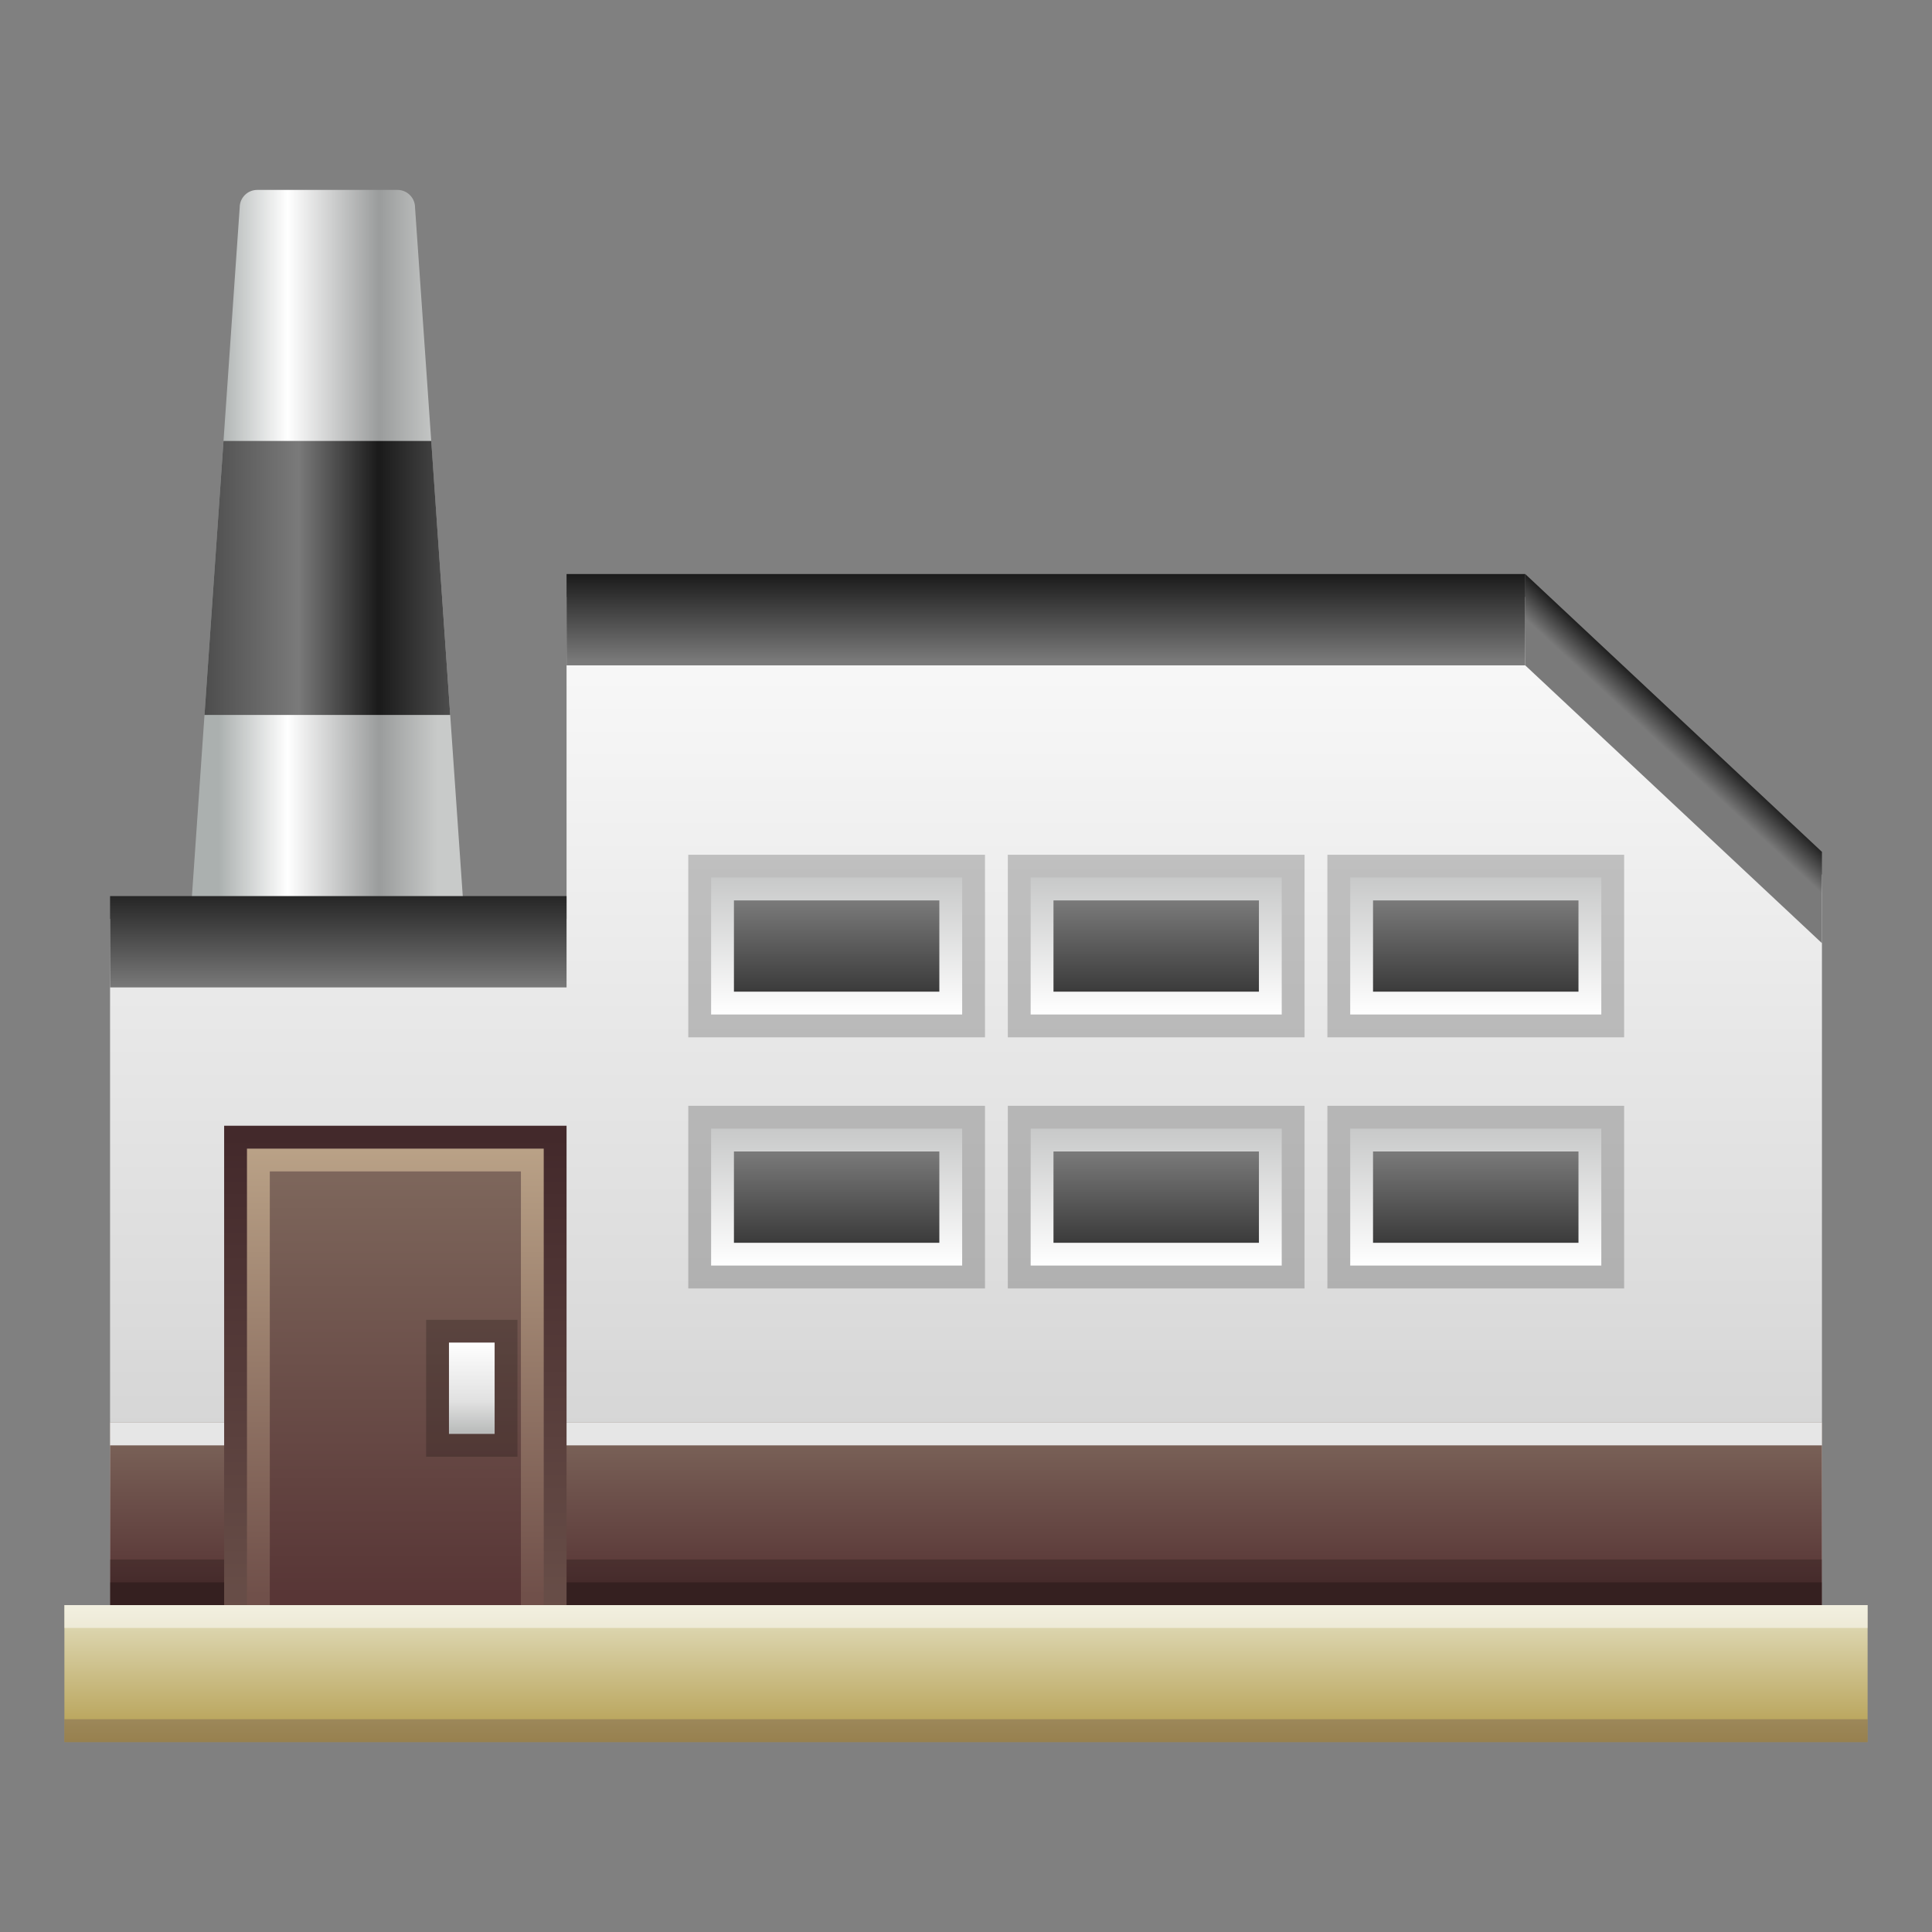 <?xml version="1.0" encoding="UTF-8"?>
<!DOCTYPE svg PUBLIC "-//W3C//DTD SVG 1.1 Tiny//EN" "http://www.w3.org/Graphics/SVG/1.1/DTD/svg11-tiny.dtd">
<svg baseProfile="tiny" height="60" viewBox="0 0 60 60" width="60" xmlns="http://www.w3.org/2000/svg" xmlns:xlink="http://www.w3.org/1999/xlink">
<rect x="0" y="0" width="60" height="60" fill="#808080" stroke="none"/>
<g>
<g>
<g>
<linearGradient gradientUnits="userSpaceOnUse" id="SVGID_1_" x1="30" x2="30" y1="49.848" y2="54.102">
<stop offset="0" style="stop-color:#E4E0C1"/>
<stop offset="1" style="stop-color:#B39C4D"/>
</linearGradient>
<rect fill="url(#SVGID_1_)" height="4.254" width="56" x="2" y="49.848"/>
<linearGradient gradientUnits="userSpaceOnUse" id="SVGID_2_" x1="6.79" x2="13.59" y1="18.222" y2="18.222">
<stop offset="0" style="stop-color:#ABB0AF"/>
<stop offset="0.315" style="stop-color:#FFFFFF"/>
<stop offset="0.733" style="stop-color:#9A9C9C"/>
<stop offset="1" style="stop-color:#C8CAC9"/>
</linearGradient>
<path d="M14.522,30c0,0.301-0.243,0.545-0.544,0.545H6.354c-0.301,0-0.544-0.244-0.544-0.545L7.444,6.443    c0-0.301,0.243-0.545,0.544-0.545h4.356c0.301,0,0.545,0.244,0.545,0.545L14.522,30z" fill="url(#SVGID_2_)"/>
<rect fill="#FFFFFF" fill-opacity="0.5" height="0.709" stroke-opacity="0.5" width="56" x="2" y="49.848"/>
<linearGradient gradientUnits="userSpaceOnUse" id="SVGID_3_" x1="30" x2="30" y1="18.814" y2="49.381">
<stop offset="0" style="stop-color:#FAFAFA"/>
<stop offset="1" style="stop-color:#CFCFCF"/>
</linearGradient>
<polygon fill="url(#SVGID_3_)" points="47.367,18.536 17.595,18.536 17.595,28.538 3.418,28.538 3.418,49.848 56.582,49.848     56.582,27.164   "/>
<linearGradient gradientUnits="userSpaceOnUse" id="SVGID_4_" x1="10.506" x2="10.506" y1="30.709" y2="27.429">
<stop offset="0" style="stop-color:#7A7A7A"/>
<stop offset="1" style="stop-color:#1A1A1A"/>
</linearGradient>
<rect fill="url(#SVGID_4_)" height="2.836" width="14.177" x="3.418" y="27.829"/>
<linearGradient gradientUnits="userSpaceOnUse" id="SVGID_5_" x1="30" x2="30" y1="44.178" y2="49.139">
<stop offset="0" style="stop-color:#7E675C"/>
<stop offset="1" style="stop-color:#583636"/>
</linearGradient>
<rect fill="url(#SVGID_5_)" height="5.67" width="53.164" x="3.418" y="44.178"/>
<rect fill-opacity="0.4" height="0.709" stroke-opacity="0.4" width="53.164" x="3.418" y="49.139"/>
<rect fill-opacity="0.2" height="0.709" stroke-opacity="0.2" width="53.164" x="3.418" y="48.43"/>
<rect fill="#E6E6E6" height="0.709" width="53.164" x="3.418" y="44.178"/>
<rect fill="#705950" fill-opacity="0.4" height="0.709" stroke-opacity="0.4" width="56" x="2" y="53.393"/>
<linearGradient gradientUnits="userSpaceOnUse" id="SVGID_6_" x1="12.278" x2="12.278" y1="49.953" y2="35.301">
<stop offset="0" style="stop-color:#684E48"/>
<stop offset="1" style="stop-color:#43292B"/>
</linearGradient>
<rect fill="url(#SVGID_6_)" height="14.887" width="10.634" x="6.961" y="34.961"/>
<linearGradient gradientUnits="userSpaceOnUse" id="SVGID_7_" x1="12.278" x2="12.278" y1="35.571" y2="49.523">
<stop offset="0" style="stop-color:#BAA287"/>
<stop offset="1" style="stop-color:#70504A"/>
</linearGradient>
<rect fill="url(#SVGID_7_)" height="14.176" width="9.216" x="7.67" y="35.672"/>
<linearGradient gradientUnits="userSpaceOnUse" id="SVGID_8_" x1="12.278" x2="12.278" y1="36.283" y2="49.539">
<stop offset="0" style="stop-color:#7E675C"/>
<stop offset="1" style="stop-color:#583636"/>
</linearGradient>
<rect fill="url(#SVGID_8_)" height="13.469" width="7.798" x="8.379" y="36.379"/>
<rect fill-opacity="0.2" height="4.252" stroke-opacity="0.2" width="2.836" x="13.234" y="40.988"/>
<linearGradient gradientUnits="userSpaceOnUse" id="SVGID_9_" x1="14.652" x2="14.652" y1="41.675" y2="44.466">
<stop offset="0" style="stop-color:#FFFFFF"/>
<stop offset="0.661" style="stop-color:#E1E1E1"/>
<stop offset="1" style="stop-color:#BABCBB"/>
</linearGradient>
<rect fill="url(#SVGID_9_)" height="2.836" width="1.418" x="13.943" y="41.695"/>
<g>
<rect fill-opacity="0.2" height="5.67" stroke-opacity="0.2" width="9.215" x="21.375" y="26.545"/>
<linearGradient gradientUnits="userSpaceOnUse" id="SVGID_10_" x1="25.982" x2="25.982" y1="31.506" y2="27.252">
<stop offset="0" style="stop-color:#FFFFFF"/>
<stop offset="1" style="stop-color:#C8C9C9"/>
</linearGradient>
<rect fill="url(#SVGID_10_)" height="4.254" width="7.797" x="22.084" y="27.252"/>
<linearGradient gradientUnits="userSpaceOnUse" id="SVGID_11_" x1="25.982" x2="25.982" y1="27.963" y2="30.797">
<stop offset="0" style="stop-color:#7A7A7A"/>
<stop offset="1" style="stop-color:#3B3B3B"/>
</linearGradient>
<rect fill="url(#SVGID_11_)" height="2.834" width="6.379" x="22.793" y="27.963"/>
<rect fill-opacity="0.2" height="5.67" stroke-opacity="0.2" width="9.215" x="31.299" y="26.545"/>
<linearGradient gradientUnits="userSpaceOnUse" id="SVGID_12_" x1="35.906" x2="35.906" y1="31.506" y2="27.252">
<stop offset="0" style="stop-color:#FFFFFF"/>
<stop offset="1" style="stop-color:#C8C9C9"/>
</linearGradient>
<rect fill="url(#SVGID_12_)" height="4.254" width="7.797" x="32.008" y="27.252"/>
<linearGradient gradientUnits="userSpaceOnUse" id="SVGID_13_" x1="35.906" x2="35.906" y1="27.963" y2="30.797">
<stop offset="0" style="stop-color:#7A7A7A"/>
<stop offset="1" style="stop-color:#3B3B3B"/>
</linearGradient>
<rect fill="url(#SVGID_13_)" height="2.834" width="6.38" x="32.717" y="27.963"/>
<rect fill-opacity="0.2" height="5.672" stroke-opacity="0.2" width="9.215" x="21.375" y="34.342"/>
<linearGradient gradientUnits="userSpaceOnUse" id="SVGID_14_" x1="25.982" x2="25.982" y1="39.303" y2="35.051">
<stop offset="0" style="stop-color:#FFFFFF"/>
<stop offset="1" style="stop-color:#C8C9C9"/>
</linearGradient>
<rect fill="url(#SVGID_14_)" height="4.252" width="7.797" x="22.084" y="35.051"/>
<linearGradient gradientUnits="userSpaceOnUse" id="SVGID_15_" x1="25.982" x2="25.982" y1="35.76" y2="38.596">
<stop offset="0" style="stop-color:#7A7A7A"/>
<stop offset="1" style="stop-color:#3B3B3B"/>
</linearGradient>
<rect fill="url(#SVGID_15_)" height="2.836" width="6.379" x="22.793" y="35.76"/>
<rect fill-opacity="0.2" height="5.672" stroke-opacity="0.2" width="9.215" x="31.299" y="34.342"/>
<linearGradient gradientUnits="userSpaceOnUse" id="SVGID_16_" x1="35.906" x2="35.906" y1="39.303" y2="35.051">
<stop offset="0" style="stop-color:#FFFFFF"/>
<stop offset="1" style="stop-color:#C8C9C9"/>
</linearGradient>
<rect fill="url(#SVGID_16_)" height="4.252" width="7.797" x="32.008" y="35.051"/>
<linearGradient gradientUnits="userSpaceOnUse" id="SVGID_17_" x1="35.906" x2="35.906" y1="35.76" y2="38.596">
<stop offset="0" style="stop-color:#7A7A7A"/>
<stop offset="1" style="stop-color:#3B3B3B"/>
</linearGradient>
<rect fill="url(#SVGID_17_)" height="2.836" width="6.38" x="32.717" y="35.76"/>
<rect fill-opacity="0.2" height="5.67" stroke-opacity="0.2" width="9.216" x="41.223" y="26.545"/>
<linearGradient gradientUnits="userSpaceOnUse" id="SVGID_18_" x1="45.83" x2="45.83" y1="31.506" y2="27.252">
<stop offset="0" style="stop-color:#FFFFFF"/>
<stop offset="1" style="stop-color:#C8C9C9"/>
</linearGradient>
<rect fill="url(#SVGID_18_)" height="4.254" width="7.798" x="41.932" y="27.252"/>
<linearGradient gradientUnits="userSpaceOnUse" id="SVGID_19_" x1="45.83" x2="45.83" y1="27.963" y2="30.797">
<stop offset="0" style="stop-color:#7A7A7A"/>
<stop offset="1" style="stop-color:#3B3B3B"/>
</linearGradient>
<rect fill="url(#SVGID_19_)" height="2.834" width="6.38" x="42.641" y="27.963"/>
<rect fill-opacity="0.2" height="5.672" stroke-opacity="0.2" width="9.216" x="41.223" y="34.342"/>
<linearGradient gradientUnits="userSpaceOnUse" id="SVGID_20_" x1="45.83" x2="45.83" y1="39.303" y2="35.051">
<stop offset="0" style="stop-color:#FFFFFF"/>
<stop offset="1" style="stop-color:#C8C9C9"/>
</linearGradient>
<rect fill="url(#SVGID_20_)" height="4.252" width="7.798" x="41.932" y="35.051"/>
<linearGradient gradientUnits="userSpaceOnUse" id="SVGID_21_" x1="45.83" x2="45.83" y1="35.76" y2="38.596">
<stop offset="0" style="stop-color:#7A7A7A"/>
<stop offset="1" style="stop-color:#3B3B3B"/>
</linearGradient>
<rect fill="url(#SVGID_21_)" height="2.836" width="6.38" x="42.641" y="35.76"/>
</g>
<linearGradient gradientUnits="userSpaceOnUse" id="SVGID_22_" x1="6.351" x2="13.982" y1="17.949" y2="17.949">
<stop offset="0" style="stop-color:#4D4D4D"/>
<stop offset="0.382" style="stop-color:#7A7A7A"/>
<stop offset="0.709" style="stop-color:#1A1A1A"/>
<stop offset="1" style="stop-color:#4D4D4D"/>
</linearGradient>
<polygon fill="url(#SVGID_22_)" points="6.941,13.695 6.351,22.203 13.982,22.203 13.393,13.695   "/>
<linearGradient gradientUnits="userSpaceOnUse" id="SVGID_23_" x1="51.26" x2="52.737" y1="24.331" y2="22.736">
<stop offset="0" style="stop-color:#7A7A7A"/>
<stop offset="0.509" style="stop-color:#7A7A7A"/>
<stop offset="1" style="stop-color:#1A1A1A"/>
</linearGradient>
<polygon fill="url(#SVGID_23_)" points="47.367,17.827 47.367,20.663 56.582,29.291 56.582,26.455   "/>
<linearGradient gradientUnits="userSpaceOnUse" id="SVGID_24_" x1="32.48" x2="32.48" y1="20.549" y2="17.82">
<stop offset="0" style="stop-color:#7A7A7A"/>
<stop offset="1" style="stop-color:#1A1A1A"/>
</linearGradient>
<rect fill="url(#SVGID_24_)" height="2.836" width="29.772" x="17.595" y="17.827"/>
</g>
<rect fill="none" height="60" width="60"/>
</g>
</g>
</svg>
